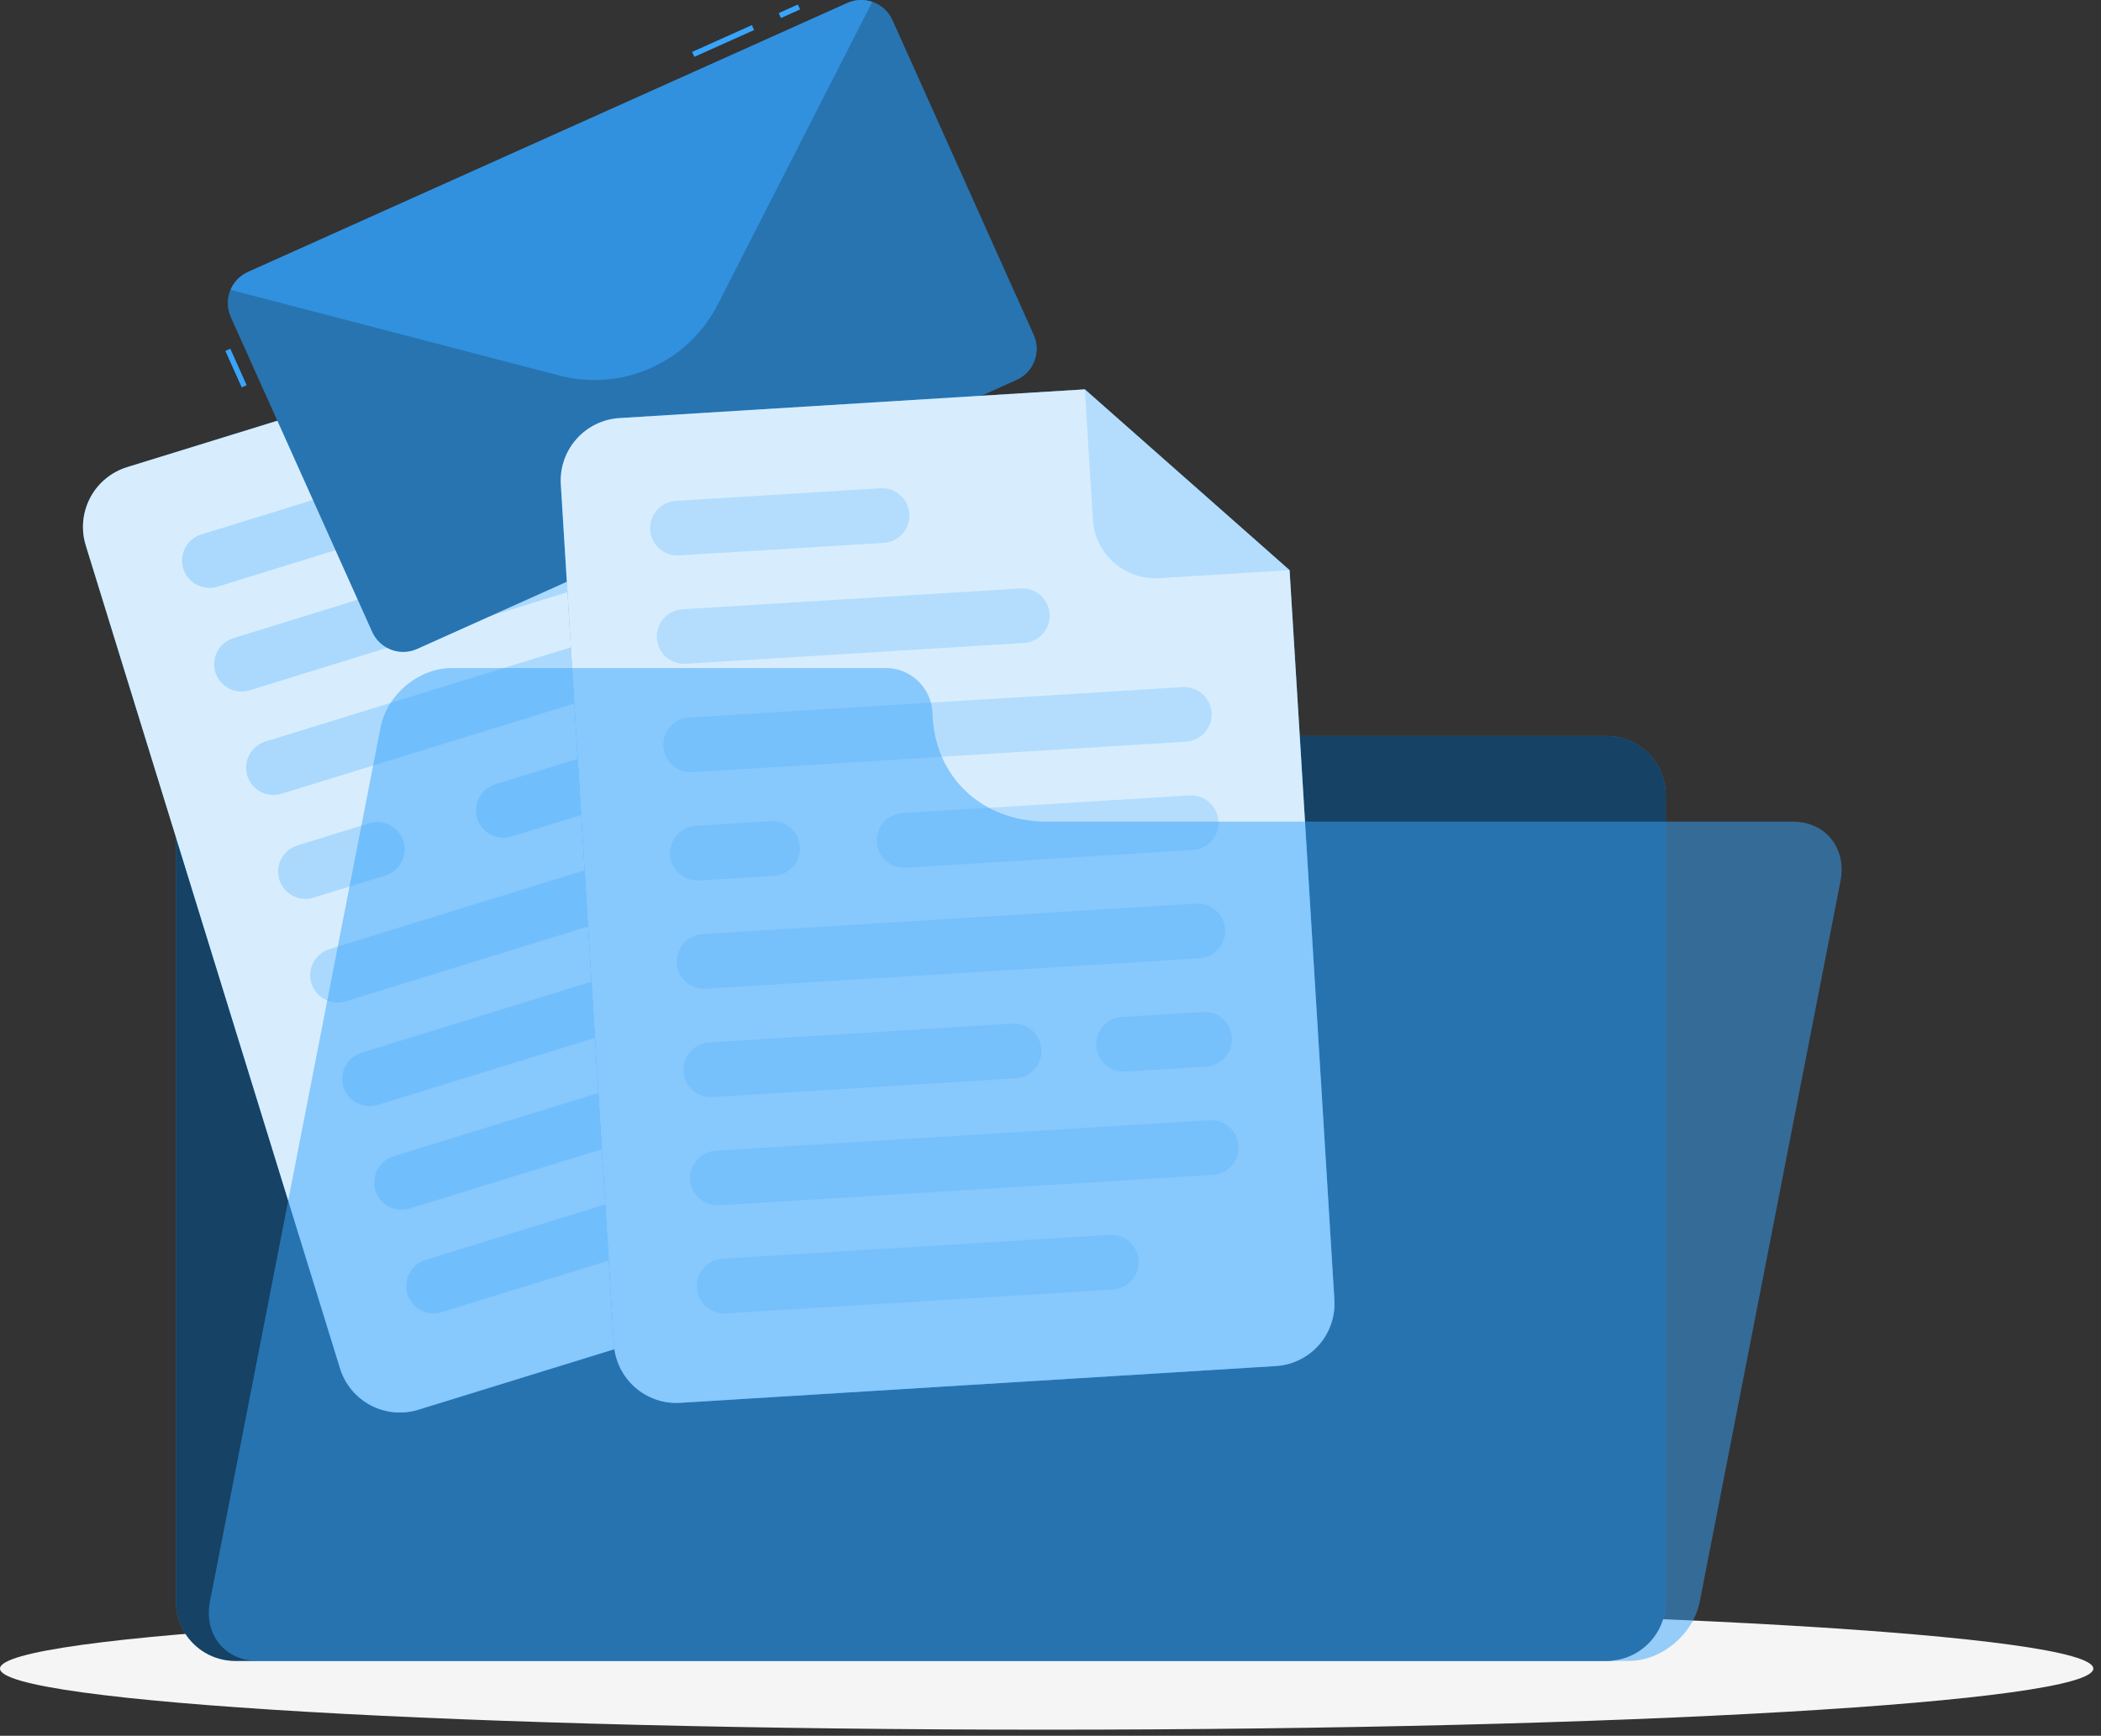<svg width="213" height="176" viewBox="0 0 213 176" fill="none" xmlns="http://www.w3.org/2000/svg">
<rect x="0" y="0" width="213" height="176" fill="#333333" stroke="none"/>
<g id="Group 4">
<g id="freepik--Shadow--inject-61">
<path id="Vector" d="M106.11 175.383C164.713 175.383 212.22 172.609 212.22 169.188C212.22 165.766 164.713 162.992 106.11 162.992C47.507 162.992 0 165.766 0 169.188C0 172.609 47.507 175.383 106.11 175.383Z" fill="#F5F5F5"/>
</g>
<g id="freepik--Documents--inject-61">
<path id="Vector_2" d="M73.498 63.723C73.192 62.396 72.446 61.212 71.38 60.364C70.315 59.517 68.993 59.055 67.632 59.055H23.85C22.253 59.055 20.722 59.689 19.593 60.818C18.464 61.947 17.83 63.478 17.83 65.075V162.391C17.83 163.987 18.464 165.518 19.593 166.647C20.722 167.776 22.253 168.41 23.85 168.41H162.856C164.453 168.41 165.984 167.776 167.113 166.647C168.242 165.518 168.876 163.987 168.876 162.391V80.645C168.876 79.048 168.242 77.517 167.113 76.388C165.984 75.259 164.453 74.625 162.856 74.625H87.196C84.017 74.626 80.931 73.548 78.443 71.568C75.954 69.588 74.212 66.822 73.498 63.723Z" fill="#38A5FC"/>
<path id="Vector_3" opacity="0.6" d="M73.498 63.723C73.192 62.396 72.446 61.212 71.38 60.364C70.315 59.517 68.993 59.055 67.632 59.055H23.85C22.253 59.055 20.722 59.689 19.593 60.818C18.464 61.947 17.83 63.478 17.83 65.075V162.391C17.83 163.987 18.464 165.518 19.593 166.647C20.722 167.776 22.253 168.41 23.85 168.41H162.856C164.453 168.41 165.984 167.776 167.113 166.647C168.242 165.518 168.876 163.987 168.876 162.391V80.645C168.876 79.048 168.242 77.517 167.113 76.388C165.984 75.259 164.453 74.625 162.856 74.625H87.196C84.017 74.626 80.931 73.548 78.443 71.568C75.954 69.588 74.212 66.822 73.498 63.723Z" fill="black"/>
<path id="Vector_4" opacity="0.22" d="M58.044 33.416L61.946 46.052C62.444 47.66 63.56 49.005 65.049 49.791C66.537 50.577 68.277 50.74 69.886 50.244L82.517 46.342L58.044 33.416Z" fill="#38A5FC"/>
<path id="Vector_5" d="M58.043 33.416L12.894 47.365C12.097 47.61 11.356 48.01 10.713 48.541C10.071 49.073 9.539 49.726 9.15 50.463C8.76 51.2 8.519 52.007 8.441 52.837C8.363 53.667 8.45 54.504 8.696 55.301L34.472 138.748C34.718 139.545 35.119 140.286 35.651 140.928C36.184 141.569 36.837 142.1 37.574 142.489C38.312 142.879 39.119 143.119 39.949 143.196C40.779 143.274 41.617 143.187 42.413 142.94L100.199 125.089C100.996 124.843 101.736 124.443 102.378 123.911C103.02 123.38 103.551 122.727 103.94 121.99C104.329 121.253 104.57 120.446 104.647 119.616C104.725 118.786 104.638 117.949 104.392 117.153L82.501 46.342L58.043 33.416Z" fill="#38A5FC"/>
<path id="Vector_6" opacity="0.8" d="M58.043 33.416L12.894 47.365C12.097 47.61 11.356 48.01 10.713 48.541C10.071 49.073 9.539 49.726 9.15 50.463C8.76 51.2 8.519 52.007 8.441 52.837C8.363 53.667 8.45 54.504 8.696 55.301L34.472 138.748C34.718 139.545 35.119 140.286 35.651 140.928C36.184 141.569 36.837 142.1 37.574 142.489C38.312 142.879 39.119 143.119 39.949 143.196C40.779 143.274 41.617 143.187 42.413 142.94L100.199 125.089C100.996 124.843 101.736 124.443 102.378 123.911C103.02 123.38 103.551 122.727 103.94 121.99C104.329 121.253 104.57 120.446 104.647 119.616C104.725 118.786 104.638 117.949 104.392 117.153L82.501 46.342L58.043 33.416Z" fill="white"/>
<g id="Group" opacity="0.28">
<path id="Vector_7" d="M82.337 121.444L44.772 133.046C44.07 133.262 43.31 133.19 42.66 132.848C42.01 132.505 41.522 131.919 41.302 131.218C41.089 130.516 41.161 129.757 41.505 129.108C41.848 128.459 42.435 127.972 43.136 127.754L80.7 116.146C81.403 115.931 82.163 116.003 82.814 116.346C83.464 116.69 83.952 117.277 84.17 117.98C84.384 118.682 84.311 119.441 83.968 120.09C83.624 120.739 83.038 121.226 82.337 121.444Z" fill="#38A5FC"/>
</g>
<g id="Group_2" opacity="0.28">
<path id="Vector_8" d="M41.91 53.353L22.044 59.487C21.341 59.702 20.583 59.63 19.933 59.288C19.283 58.945 18.795 58.36 18.574 57.66C18.36 56.956 18.433 56.197 18.776 55.547C19.12 54.897 19.706 54.409 20.408 54.19L40.273 48.055C40.976 47.838 41.736 47.908 42.387 48.251C43.037 48.594 43.525 49.181 43.743 49.883C43.957 50.586 43.885 51.346 43.541 51.995C43.198 52.645 42.611 53.133 41.91 53.353Z" fill="#38A5FC"/>
</g>
<g id="Group_3" opacity="0.28">
<path id="Vector_9" d="M58.12 59.86L25.284 70.001C24.583 70.211 23.827 70.137 23.18 69.793C22.534 69.45 22.049 68.866 21.831 68.167C21.615 67.465 21.686 66.707 22.029 66.058C22.372 65.408 22.957 64.921 23.659 64.703L56.495 54.562C57.197 54.346 57.956 54.417 58.607 54.76C59.257 55.103 59.745 55.689 59.964 56.39C60.176 57.095 60.102 57.855 59.756 58.504C59.411 59.154 58.823 59.641 58.12 59.86Z" fill="#38A5FC"/>
</g>
<g id="Group_4" opacity="0.28">
<path id="Vector_10" d="M76.454 65.71L28.535 80.486C27.833 80.702 27.074 80.63 26.425 80.288C25.776 79.945 25.288 79.359 25.07 78.658C24.856 77.956 24.928 77.197 25.27 76.547C25.613 75.897 26.198 75.409 26.898 75.189L74.817 60.412C75.519 60.198 76.277 60.27 76.926 60.613C77.575 60.955 78.062 61.54 78.281 62.24C78.497 62.943 78.426 63.702 78.084 64.352C77.741 65.002 77.155 65.491 76.454 65.71Z" fill="#38A5FC"/>
</g>
<g id="Group_5" opacity="0.28">
<path id="Vector_11" d="M79.699 76.218L51.843 84.826C51.14 85.04 50.382 84.967 49.733 84.624C49.084 84.28 48.597 83.694 48.379 82.993C48.164 82.291 48.236 81.533 48.579 80.884C48.921 80.235 49.506 79.748 50.206 79.528L78.062 70.92C78.766 70.707 79.524 70.781 80.174 71.124C80.823 71.467 81.311 72.052 81.532 72.753C81.746 73.456 81.673 74.214 81.33 74.863C80.986 75.512 80.4 75.999 79.699 76.218Z" fill="#38A5FC"/>
</g>
<g id="Group_6" opacity="0.28">
<path id="Vector_12" d="M39.069 88.772L31.785 91.021C31.083 91.237 30.323 91.166 29.673 90.823C29.023 90.481 28.535 89.895 28.316 89.193C28.1 88.49 28.172 87.73 28.516 87.08C28.859 86.429 29.447 85.942 30.149 85.724L37.433 83.474C38.136 83.26 38.894 83.332 39.544 83.674C40.194 84.016 40.682 84.602 40.903 85.302C41.115 86.005 41.042 86.764 40.699 87.413C40.356 88.063 39.77 88.551 39.069 88.772Z" fill="#38A5FC"/>
</g>
<g id="Group_7" opacity="0.28">
<path id="Vector_13" d="M82.95 86.731L35.031 101.534C34.328 101.748 33.57 101.675 32.921 101.332C32.272 100.988 31.785 100.402 31.567 99.701C31.351 98.999 31.422 98.24 31.765 97.591C32.108 96.942 32.694 96.455 33.394 96.237L81.313 81.433C82.015 81.219 82.773 81.291 83.422 81.633C84.071 81.976 84.558 82.561 84.778 83.261C84.993 83.963 84.922 84.723 84.58 85.373C84.237 86.023 83.651 86.511 82.95 86.731Z" fill="#38A5FC"/>
</g>
<g id="Group_8" opacity="0.28">
<path id="Vector_14" d="M67.703 102.952L38.276 112.042C37.574 112.256 36.816 112.184 36.167 111.841C35.519 111.499 35.031 110.914 34.812 110.214C34.598 109.511 34.669 108.753 35.012 108.103C35.354 107.453 35.939 106.965 36.64 106.744L66.066 97.654C66.77 97.44 67.529 97.513 68.179 97.856C68.829 98.199 69.317 98.786 69.536 99.487C69.751 100.19 69.679 100.949 69.336 101.599C68.992 102.248 68.405 102.735 67.703 102.952Z" fill="#38A5FC"/>
</g>
<g id="Group_9" opacity="0.28">
<path id="Vector_15" d="M86.195 97.244L78.342 99.668C77.638 99.882 76.879 99.809 76.229 99.466C75.579 99.123 75.091 98.536 74.872 97.835C74.658 97.132 74.731 96.374 75.074 95.725C75.418 95.076 76.004 94.589 76.705 94.371L84.559 91.946C85.26 91.731 86.019 91.802 86.668 92.144C87.318 92.487 87.805 93.073 88.023 93.774C88.239 94.477 88.168 95.236 87.825 95.886C87.482 96.536 86.896 97.024 86.195 97.244Z" fill="#38A5FC"/>
</g>
<g id="Group_10" opacity="0.28">
<path id="Vector_16" d="M89.44 107.762L41.532 122.538C40.829 122.754 40.069 122.682 39.419 122.338C38.768 121.995 38.281 121.407 38.063 120.705C37.847 120.003 37.919 119.243 38.263 118.594C38.607 117.944 39.194 117.458 39.896 117.241L87.809 102.437C88.513 102.225 89.271 102.298 89.921 102.641C90.57 102.984 91.058 103.57 91.279 104.271C91.389 104.621 91.428 104.989 91.395 105.354C91.362 105.719 91.257 106.075 91.087 106.399C90.916 106.724 90.682 107.011 90.4 107.245C90.117 107.479 89.791 107.655 89.44 107.762Z" fill="#38A5FC"/>
</g>
<path id="Vector_17" d="M90.469 2.035L104.797 33.963C105.169 34.796 105.195 35.743 104.871 36.596C104.547 37.45 103.899 38.14 103.067 38.516L42.288 65.797C41.454 66.171 40.507 66.199 39.653 65.874C38.8 65.55 38.109 64.901 37.734 64.068L23.401 32.141C23.026 31.307 22.997 30.358 23.322 29.503C23.646 28.648 24.297 27.957 25.131 27.582L85.91 0.3C86.745 -0.071 87.693 -0.098 88.548 0.227C89.402 0.552 90.093 1.202 90.469 2.035Z" fill="#38A5FC"/>
<path id="Vector_18" opacity="0.3" d="M90.469 2.035L104.797 33.963C105.169 34.796 105.195 35.743 104.871 36.596C104.547 37.45 103.899 38.14 103.067 38.516L42.288 65.797C41.454 66.171 40.507 66.199 39.653 65.874C38.8 65.55 38.109 64.901 37.734 64.068L23.401 32.141C23.026 31.307 22.997 30.358 23.322 29.503C23.646 28.648 24.297 27.957 25.131 27.582L85.91 0.3C86.745 -0.071 87.693 -0.098 88.548 0.227C89.402 0.552 90.093 1.202 90.469 2.035Z" fill="black"/>
<path id="Vector_19" d="M80.89 0.458L78.948 1.329L79.172 1.828L81.114 0.957L80.89 0.458Z" fill="#38A5FC"/>
<path id="Vector_20" d="M76.227 2.547L70.17 5.264L70.394 5.763L76.451 3.046L76.227 2.547Z" fill="#38A5FC"/>
<path id="Vector_21" d="M23.347 35.358L22.848 35.582L24.507 39.277L25.006 39.053L23.347 35.358Z" fill="#38A5FC"/>
<path id="Vector_22" opacity="0.6" d="M88.433 0.185L72.759 30.887C71.305 33.733 68.923 35.997 66.008 37.306C63.092 38.614 59.817 38.889 56.724 38.084L23.368 29.388C23.711 28.587 24.339 27.943 25.131 27.582L85.91 0.3C86.707 -0.056 87.608 -0.097 88.433 0.185Z" fill="#38A5FC"/>
<path id="Vector_23" d="M109.979 39.479L62.816 42.391C61.982 42.44 61.167 42.654 60.416 43.019C59.666 43.384 58.994 43.893 58.441 44.518C57.887 45.142 57.462 45.87 57.19 46.659C56.918 47.449 56.805 48.283 56.856 49.117L62.235 136.286C62.286 137.119 62.5 137.935 62.866 138.686C63.232 139.437 63.742 140.108 64.368 140.661C64.994 141.214 65.723 141.638 66.513 141.909C67.303 142.18 68.139 142.293 68.972 142.24L129.336 138.513C130.168 138.463 130.983 138.249 131.732 137.884C132.482 137.518 133.152 137.008 133.704 136.384C134.256 135.759 134.679 135.031 134.95 134.242C135.22 133.454 135.332 132.619 135.279 131.787L130.737 57.813L109.979 39.479Z" fill="#38A5FC"/>
<path id="Vector_24" opacity="0.8" d="M109.979 39.479L62.816 42.391C61.982 42.44 61.167 42.654 60.416 43.019C59.666 43.384 58.994 43.893 58.441 44.518C57.887 45.142 57.462 45.87 57.19 46.659C56.918 47.449 56.805 48.283 56.856 49.117L62.235 136.286C62.286 137.119 62.5 137.935 62.866 138.686C63.232 139.437 63.742 140.108 64.368 140.661C64.994 141.214 65.723 141.638 66.513 141.909C67.303 142.18 68.139 142.293 68.972 142.24L129.336 138.513C130.168 138.463 130.983 138.249 131.732 137.884C132.482 137.518 133.152 137.008 133.704 136.384C134.256 135.759 134.679 135.031 134.95 134.242C135.22 133.454 135.332 132.619 135.279 131.787L130.737 57.813L109.979 39.479Z" fill="white"/>
<g id="Group_11" opacity="0.22">
<path id="Vector_25" d="M112.83 130.747L73.586 133.172C72.853 133.214 72.133 132.964 71.583 132.477C71.034 131.99 70.699 131.305 70.652 130.572C70.61 129.839 70.859 129.12 71.345 128.569C71.831 128.019 72.514 127.683 73.246 127.633L112.491 125.214C113.224 125.171 113.945 125.419 114.496 125.905C115.046 126.391 115.382 127.076 115.43 127.809C115.473 128.543 115.224 129.264 114.737 129.815C114.25 130.366 113.564 130.701 112.83 130.747Z" fill="#38A5FC"/>
</g>
<g id="Group_12" opacity="0.22">
<path id="Vector_26" d="M89.604 55.049L68.847 56.319C68.114 56.361 67.394 56.112 66.844 55.626C66.293 55.14 65.957 54.457 65.908 53.725C65.866 52.991 66.115 52.27 66.602 51.72C67.089 51.169 67.774 50.834 68.507 50.786L89.265 49.505C89.998 49.462 90.718 49.71 91.267 50.197C91.817 50.683 92.152 51.367 92.198 52.099C92.245 52.834 91.998 53.558 91.511 54.111C91.025 54.664 90.339 55.001 89.604 55.049Z" fill="#38A5FC"/>
</g>
<g id="Group_13" opacity="0.22">
<path id="Vector_27" d="M103.822 65.196L69.525 67.308C68.792 67.353 68.07 67.105 67.519 66.619C66.968 66.132 66.633 65.447 66.586 64.714C66.543 63.98 66.792 63.258 67.279 62.708C67.766 62.157 68.452 61.822 69.186 61.775L103.478 59.663C104.211 59.618 104.933 59.866 105.484 60.352C106.035 60.838 106.37 61.523 106.417 62.257C106.46 62.99 106.212 63.711 105.726 64.261C105.24 64.812 104.555 65.148 103.822 65.196Z" fill="#38A5FC"/>
</g>
<g id="Group_14" opacity="0.22">
<path id="Vector_28" d="M120.257 75.205L70.204 78.292C69.468 78.337 68.745 78.088 68.192 77.601C67.639 77.114 67.302 76.428 67.254 75.692C67.21 74.96 67.459 74.24 67.945 73.69C68.431 73.14 69.115 72.805 69.848 72.759L119.907 69.667C120.64 69.625 121.36 69.875 121.909 70.362C122.459 70.849 122.794 71.533 122.84 72.266C122.884 72.998 122.637 73.717 122.153 74.267C121.669 74.817 120.988 75.154 120.257 75.205Z" fill="#38A5FC"/>
</g>
<g id="Group_15" opacity="0.22">
<path id="Vector_29" d="M120.936 86.183L91.837 87.978C91.104 88.022 90.383 87.773 89.833 87.287C89.282 86.801 88.946 86.117 88.898 85.384C88.853 84.651 89.101 83.929 89.588 83.378C90.074 82.827 90.759 82.492 91.492 82.445L120.591 80.65C121.324 80.605 122.046 80.853 122.597 81.34C123.148 81.826 123.483 82.511 123.53 83.244C123.573 83.978 123.325 84.698 122.839 85.249C122.353 85.799 121.668 86.135 120.936 86.183Z" fill="#38A5FC"/>
</g>
<g id="Group_16" opacity="0.22">
<path id="Vector_30" d="M78.489 88.799L70.877 89.27C70.144 89.313 69.424 89.065 68.874 88.579C68.325 88.093 67.99 87.408 67.944 86.676C67.9 85.943 68.148 85.222 68.634 84.671C69.121 84.121 69.805 83.785 70.537 83.737L78.15 83.266C78.884 83.224 79.604 83.474 80.155 83.961C80.705 84.448 81.041 85.133 81.089 85.866C81.131 86.599 80.881 87.319 80.394 87.869C79.907 88.418 79.222 88.753 78.489 88.799Z" fill="#38A5FC"/>
</g>
<g id="Group_17" opacity="0.22">
<path id="Vector_31" d="M121.614 97.162L71.555 100.248C70.822 100.292 70.102 100.043 69.551 99.557C69 99.071 68.665 98.387 68.617 97.654C68.575 96.92 68.824 96.2 69.311 95.649C69.798 95.099 70.483 94.763 71.216 94.715L121.269 91.629C122.003 91.585 122.725 91.834 123.276 92.322C123.826 92.809 124.162 93.494 124.208 94.228C124.252 94.961 124.003 95.681 123.517 96.231C123.031 96.78 122.347 97.115 121.614 97.162Z" fill="#38A5FC"/>
</g>
<g id="Group_18" opacity="0.22">
<path id="Vector_32" d="M102.974 109.333L72.234 111.232C71.501 111.274 70.78 111.024 70.229 110.537C69.679 110.05 69.343 109.366 69.295 108.632C69.253 107.899 69.503 107.179 69.99 106.63C70.477 106.08 71.162 105.745 71.895 105.699L102.635 103.8C103.368 103.758 104.088 104.008 104.638 104.495C105.187 104.982 105.522 105.666 105.568 106.399C105.613 107.132 105.365 107.853 104.879 108.403C104.392 108.953 103.707 109.288 102.974 109.333Z" fill="#38A5FC"/>
</g>
<g id="Group_19" opacity="0.22">
<path id="Vector_33" d="M122.287 108.145L114.078 108.649C113.346 108.692 112.626 108.444 112.076 107.957C111.526 107.471 111.191 106.787 111.145 106.055C111.1 105.321 111.348 104.6 111.834 104.049C112.32 103.498 113.005 103.162 113.739 103.116L121.948 102.612C122.681 102.567 123.403 102.815 123.954 103.302C124.505 103.788 124.84 104.473 124.887 105.206C124.929 105.94 124.679 106.661 124.192 107.211C123.705 107.762 123.021 108.097 122.287 108.145Z" fill="#38A5FC"/>
</g>
<g id="Group_20" opacity="0.22">
<path id="Vector_34" d="M122.966 119.123L72.913 122.21C72.18 122.253 71.459 122.005 70.908 121.519C70.358 121.033 70.022 120.349 69.974 119.616C69.93 118.883 70.179 118.162 70.665 117.611C71.151 117.061 71.835 116.725 72.568 116.677L122.627 113.59C123.359 113.547 124.079 113.796 124.629 114.282C125.179 114.768 125.514 115.452 125.56 116.185C125.605 116.918 125.357 117.639 124.871 118.19C124.384 118.741 123.699 119.077 122.966 119.123Z" fill="#38A5FC"/>
</g>
<path id="Vector_35" opacity="0.22" d="M109.979 39.479L110.795 52.679C110.845 53.512 111.06 54.326 111.425 55.075C111.791 55.825 112.301 56.495 112.925 57.047C113.55 57.599 114.277 58.023 115.066 58.295C115.854 58.566 116.688 58.679 117.52 58.628L130.737 57.813L109.979 39.479Z" fill="#38A5FC"/>
<path id="Vector_36" opacity="0.5" d="M94.535 72.409C94.527 71.776 94.392 71.151 94.138 70.572C93.885 69.992 93.517 69.47 93.058 69.034C92.599 68.599 92.057 68.26 91.465 68.038C90.873 67.816 90.242 67.715 89.61 67.74H45.774C42.452 67.74 39.206 70.438 38.582 73.76L21.283 162.391C20.637 165.712 22.805 168.41 26.127 168.41H165.133C168.455 168.41 171.673 165.718 172.324 162.391L186.591 89.33C187.237 86.003 185.07 83.31 181.748 83.31H106.11C99.543 83.31 94.76 78.79 94.535 72.409Z" fill="#38A5FC"/>
</g>
</g>
</svg>
